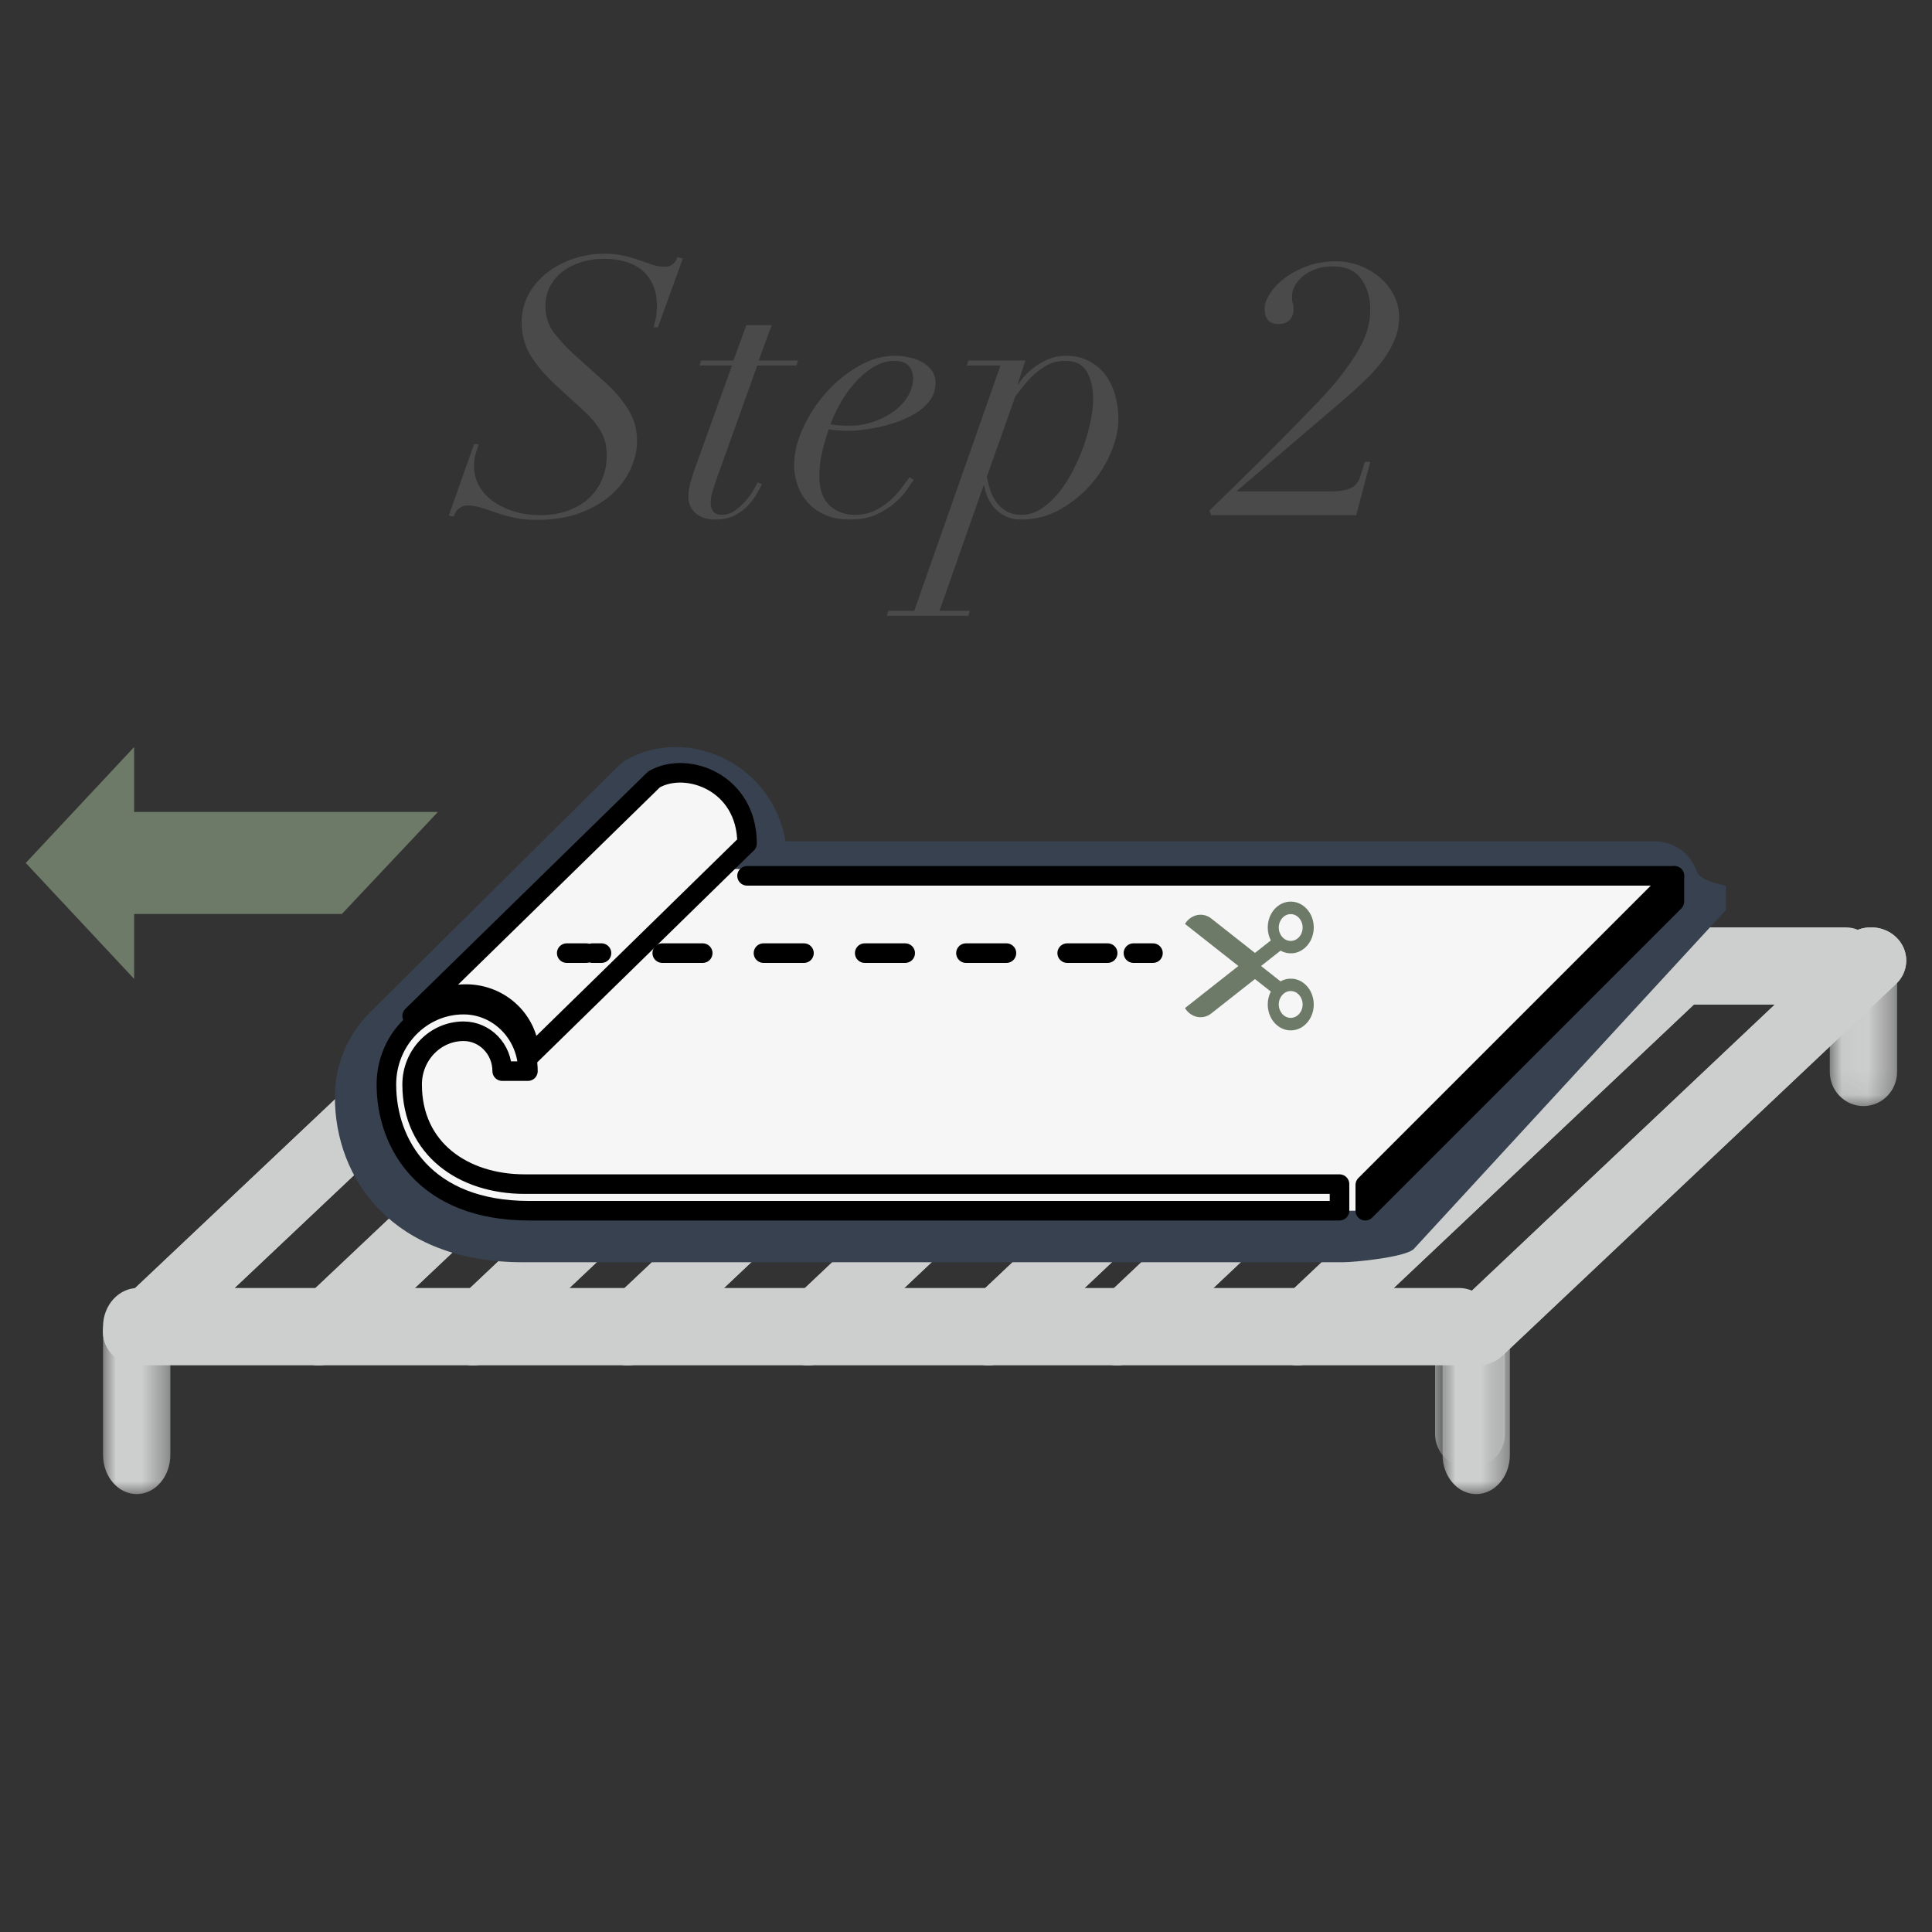 <?xml version="1.0" encoding="UTF-8"?>
<svg width="75px" height="75px" viewBox="0 0 75 75" version="1.1" xmlns="http://www.w3.org/2000/svg" xmlns:xlink="http://www.w3.org/1999/xlink">
    <rect x="0" y="0" width="75" height="75" fill="#333333" stroke="none"/>
    <!-- Generator: Sketch 47.1 (45422) - http://www.bohemiancoding.com/sketch -->
    <title>icon-Unfold2</title>
    <desc>Created with Sketch.</desc>
    <defs>
        <polygon id="path-1" points="2.645 0.071 2.645 6.938 0.032 6.938 0.032 0.071 2.645 0.071"></polygon>
        <polygon id="path-3" points="57.423 42 0 42 0 0.42 72.631 0.42 72.631 42 57.423 42 57.423 35.133 54.71 35.133 54.71 42 57.423 42"></polygon>
        <polygon id="path-5" points="2.613 8 0 8 0 0.153 2.613 0.153 2.613 8"></polygon>
        <polygon id="path-7" points="2.613 8 0 8 0 0.153 2.613 0.153 2.613 8"></polygon>
    </defs>
    <g id="Page-1" stroke="none" stroke-width="1" fill="none" fill-rule="evenodd">
        <g id="icon-Unfold2">
            <path d="M18.402,17.242 L17.422,20.014 L17.618,20.056 C17.637,19.944 17.698,19.844 17.8,19.755 C17.903,19.666 18.015,19.622 18.136,19.622 C18.314,19.622 18.493,19.65 18.675,19.706 C18.857,19.762 19.053,19.827 19.263,19.902 C19.473,19.977 19.707,20.042 19.963,20.098 C20.22,20.154 20.516,20.182 20.852,20.182 C21.496,20.182 22.061,20.089 22.546,19.902 C23.032,19.715 23.435,19.475 23.757,19.181 C24.079,18.887 24.322,18.558 24.485,18.194 C24.649,17.83 24.73,17.471 24.73,17.116 C24.73,16.659 24.611,16.243 24.373,15.87 C24.135,15.497 23.848,15.161 23.512,14.862 L22.266,13.742 C21.986,13.49 21.734,13.217 21.51,12.923 C21.286,12.629 21.174,12.281 21.174,11.88 C21.174,11.609 21.23,11.362 21.342,11.138 C21.454,10.914 21.611,10.723 21.811,10.564 C22.012,10.405 22.252,10.279 22.532,10.186 C22.812,10.093 23.12,10.046 23.456,10.046 C23.727,10.046 23.986,10.079 24.233,10.144 C24.481,10.209 24.698,10.314 24.884,10.459 C25.071,10.604 25.22,10.793 25.332,11.026 C25.444,11.259 25.5,11.544 25.5,11.88 C25.5,12.085 25.484,12.256 25.451,12.391 C25.419,12.526 25.393,12.631 25.374,12.706 L25.542,12.706 L26.508,10.032 L26.298,9.99 C26.252,10.102 26.191,10.191 26.116,10.256 C26.042,10.321 25.934,10.354 25.794,10.354 C25.636,10.354 25.479,10.328 25.325,10.277 C25.171,10.226 25.003,10.167 24.821,10.102 C24.639,10.037 24.439,9.978 24.219,9.927 C24,9.876 23.746,9.85 23.456,9.85 C23.046,9.85 22.647,9.915 22.259,10.046 C21.872,10.177 21.529,10.359 21.23,10.592 C20.932,10.825 20.694,11.105 20.516,11.432 C20.339,11.759 20.25,12.118 20.25,12.51 C20.25,13.014 20.379,13.464 20.635,13.861 C20.892,14.258 21.244,14.657 21.692,15.058 L22.686,15.968 C22.957,16.22 23.169,16.479 23.323,16.745 C23.477,17.011 23.554,17.317 23.554,17.662 C23.554,17.998 23.496,18.308 23.379,18.593 C23.263,18.878 23.092,19.125 22.868,19.335 C22.644,19.545 22.369,19.708 22.042,19.825 C21.716,19.942 21.347,20 20.936,20 C20.628,20 20.325,19.958 20.026,19.874 C19.728,19.79 19.457,19.669 19.214,19.51 C18.972,19.351 18.776,19.151 18.626,18.908 C18.477,18.665 18.402,18.385 18.402,18.068 C18.402,17.909 18.421,17.767 18.458,17.641 C18.496,17.515 18.538,17.382 18.584,17.242 L18.402,17.242 Z M28.976,12.622 L29.956,12.622 L29.452,13.994 L30.978,13.994 L30.922,14.19 L29.396,14.19 L27.8,18.642 C27.753,18.782 27.706,18.927 27.66,19.076 C27.613,19.225 27.59,19.375 27.59,19.524 C27.59,19.664 27.625,19.776 27.695,19.86 C27.765,19.944 27.879,19.986 28.038,19.986 C28.206,19.986 28.364,19.935 28.514,19.832 C28.663,19.729 28.798,19.61 28.92,19.475 C29.041,19.34 29.144,19.202 29.228,19.062 C29.312,18.922 29.372,18.81 29.41,18.726 L29.578,18.796 C29.54,18.871 29.48,18.985 29.396,19.139 C29.312,19.293 29.2,19.447 29.06,19.601 C28.92,19.755 28.745,19.888 28.535,20 C28.325,20.112 28.075,20.168 27.786,20.168 C27.431,20.168 27.165,20.082 26.988,19.909 C26.81,19.736 26.722,19.529 26.722,19.286 C26.722,19.099 26.757,18.887 26.827,18.649 C26.897,18.411 26.969,18.194 27.044,17.998 L28.416,14.19 L27.156,14.19 L27.212,13.994 L28.472,13.994 L28.976,12.622 Z M35.447,14.68 C35.447,14.493 35.391,14.335 35.279,14.204 C35.167,14.073 34.98,14.008 34.719,14.008 C34.429,14.008 34.152,14.092 33.886,14.26 C33.62,14.428 33.379,14.636 33.165,14.883 C32.95,15.13 32.763,15.396 32.605,15.681 C32.446,15.966 32.325,16.229 32.241,16.472 C32.455,16.509 32.693,16.528 32.955,16.528 C33.291,16.528 33.608,16.477 33.907,16.374 C34.205,16.271 34.469,16.136 34.698,15.968 C34.926,15.8 35.108,15.604 35.244,15.38 C35.379,15.156 35.447,14.923 35.447,14.68 Z M35.475,18.628 C35.419,18.693 35.335,18.812 35.223,18.985 C35.111,19.158 34.957,19.33 34.761,19.503 C34.565,19.676 34.324,19.83 34.04,19.965 C33.755,20.1 33.412,20.168 33.011,20.168 C32.609,20.168 32.271,20.103 31.996,19.972 C31.72,19.841 31.496,19.673 31.324,19.468 C31.151,19.263 31.025,19.036 30.946,18.789 C30.866,18.542 30.827,18.301 30.827,18.068 C30.827,17.601 30.941,17.118 31.17,16.619 C31.398,16.12 31.697,15.662 32.066,15.247 C32.434,14.832 32.852,14.489 33.319,14.218 C33.785,13.947 34.261,13.812 34.747,13.812 C34.933,13.812 35.12,13.833 35.307,13.875 C35.493,13.917 35.661,13.98 35.811,14.064 C35.96,14.148 36.081,14.255 36.175,14.386 C36.268,14.517 36.315,14.675 36.315,14.862 C36.315,15.114 36.247,15.336 36.112,15.527 C35.976,15.718 35.801,15.882 35.587,16.017 C35.372,16.152 35.136,16.267 34.88,16.36 C34.623,16.453 34.373,16.526 34.131,16.577 C33.888,16.628 33.666,16.666 33.466,16.689 C33.265,16.712 33.118,16.724 33.025,16.724 C32.866,16.724 32.712,16.719 32.563,16.71 C32.413,16.701 32.283,16.687 32.171,16.668 C32.068,16.967 31.982,17.263 31.912,17.557 C31.842,17.851 31.807,18.161 31.807,18.488 C31.807,18.992 31.937,19.368 32.199,19.615 C32.46,19.862 32.791,19.986 33.193,19.986 C33.491,19.986 33.755,19.928 33.984,19.811 C34.212,19.694 34.413,19.557 34.586,19.398 C34.758,19.239 34.903,19.078 35.02,18.915 C35.136,18.752 35.232,18.623 35.307,18.53 L35.475,18.628 Z M38.306,18.516 C38.343,18.693 38.39,18.868 38.446,19.041 C38.502,19.214 38.584,19.37 38.691,19.51 C38.798,19.65 38.929,19.764 39.083,19.853 C39.237,19.942 39.431,19.986 39.664,19.986 C39.925,19.986 40.175,19.909 40.413,19.755 C40.651,19.601 40.873,19.4 41.078,19.153 C41.283,18.906 41.47,18.621 41.638,18.299 C41.806,17.977 41.948,17.65 42.065,17.319 C42.182,16.988 42.273,16.661 42.338,16.339 C42.403,16.017 42.436,15.73 42.436,15.478 C42.436,15.077 42.357,14.731 42.198,14.442 C42.039,14.153 41.755,14.008 41.344,14.008 C41.101,14.008 40.88,14.059 40.679,14.162 C40.478,14.265 40.299,14.391 40.14,14.54 C39.981,14.689 39.841,14.841 39.72,14.995 C39.599,15.149 39.496,15.282 39.412,15.394 L38.306,18.516 Z M38.838,14.19 L37.536,14.19 L37.592,13.994 L39.804,13.994 L39.51,14.904 L39.538,14.904 C39.603,14.801 39.694,14.687 39.811,14.561 C39.928,14.435 40.065,14.316 40.224,14.204 C40.383,14.092 40.558,13.999 40.749,13.924 C40.94,13.849 41.148,13.812 41.372,13.812 C41.717,13.812 42.018,13.88 42.275,14.015 C42.532,14.15 42.744,14.33 42.912,14.554 C43.08,14.778 43.206,15.039 43.29,15.338 C43.374,15.637 43.416,15.949 43.416,16.276 C43.416,16.668 43.323,17.09 43.136,17.543 C42.949,17.996 42.688,18.416 42.352,18.803 C42.016,19.19 41.617,19.515 41.155,19.776 C40.693,20.037 40.187,20.168 39.636,20.168 C39.272,20.168 38.959,20.049 38.698,19.811 C38.437,19.573 38.273,19.253 38.208,18.852 L38.18,18.852 L36.472,23.71 L37.648,23.71 L37.592,23.906 L34.428,23.906 L34.484,23.71 L35.492,23.71 L38.838,14.19 Z M47.02,20 L52.648,20 L53.194,17.928 L52.984,17.928 L52.816,18.46 C52.742,18.721 52.604,18.889 52.403,18.964 C52.203,19.039 51.967,19.076 51.696,19.076 L48.028,19.076 L48.028,19.048 L52.256,15.436 C52.546,15.184 52.816,14.934 53.068,14.687 C53.32,14.44 53.537,14.19 53.719,13.938 C53.901,13.686 54.046,13.425 54.153,13.154 C54.261,12.883 54.314,12.599 54.314,12.3 C54.314,12.011 54.249,11.735 54.118,11.474 C53.988,11.213 53.81,10.984 53.586,10.788 C53.362,10.592 53.101,10.436 52.802,10.319 C52.504,10.202 52.186,10.144 51.85,10.144 C51.449,10.144 51.078,10.207 50.737,10.333 C50.397,10.459 50.105,10.615 49.862,10.802 C49.62,10.989 49.431,11.189 49.295,11.404 C49.16,11.619 49.092,11.81 49.092,11.978 C49.092,12.379 49.27,12.58 49.624,12.58 C49.811,12.58 49.956,12.529 50.058,12.426 C50.161,12.323 50.212,12.193 50.212,12.034 C50.212,11.959 50.21,11.903 50.205,11.866 C50.201,11.829 50.194,11.796 50.184,11.768 C50.175,11.74 50.168,11.707 50.163,11.67 C50.159,11.633 50.156,11.577 50.156,11.502 C50.156,11.362 50.194,11.224 50.268,11.089 C50.343,10.954 50.448,10.83 50.583,10.718 C50.719,10.606 50.884,10.515 51.08,10.445 C51.276,10.375 51.496,10.34 51.738,10.34 C52.242,10.34 52.611,10.503 52.844,10.83 C53.078,11.157 53.194,11.558 53.194,12.034 C53.194,12.594 53.008,13.17 52.634,13.763 C52.261,14.356 51.78,14.96 51.192,15.576 C50.464,16.332 49.757,17.053 49.071,17.739 C48.385,18.425 47.678,19.118 46.95,19.818 L47.02,20 Z" id="Step-2" fill="#4A4A4A"></path>
            <g id="Page-1" transform="translate(1, 15)">
                <path d="M4.364,38 C4.015,38 3.665,37.874 3.4,37.623 C2.867,37.12 2.867,36.304 3.4,35.802 L18.672,21.377 C19.205,20.874 20.068,20.874 20.601,21.377 C21.133,21.88 21.133,22.696 20.601,23.199 L5.328,37.623 C5.062,37.874 4.712,38 4.364,38 Z" id="Fill-1" fill="#CDCFCE"></path>
                <path d="M11.364,38 C11.015,38 10.665,37.874 10.4,37.623 C9.867,37.12 9.867,36.304 10.4,35.802 L25.672,21.377 C26.205,20.874 27.068,20.874 27.601,21.377 C28.133,21.88 28.133,22.696 27.6,23.199 L12.328,37.623 C12.061,37.874 11.712,38 11.364,38" id="Fill-3" fill="#CDCFCE"></path>
                <path d="M17.364,38 C17.015,38 16.665,37.874 16.399,37.623 C15.867,37.12 15.867,36.304 16.4,35.802 L31.673,21.377 C32.205,20.874 33.068,20.874 33.601,21.377 C34.133,21.88 34.133,22.696 33.601,23.199 L18.327,37.623 C18.061,37.874 17.712,38 17.364,38" id="Fill-5" fill="#CDCFCE"></path>
                <path d="M23.363,38 C23.015,38 22.666,37.874 22.4,37.623 C21.867,37.12 21.867,36.304 22.4,35.802 L37.673,21.377 C38.205,20.874 39.068,20.874 39.601,21.377 C40.133,21.88 40.133,22.696 39.601,23.199 L24.327,37.623 C24.062,37.874 23.712,38 23.363,38" id="Fill-7" fill="#CDCFCE"></path>
                <path d="M30.364,38 C30.015,38 29.665,37.874 29.4,37.623 C28.867,37.12 28.867,36.304 29.4,35.802 L44.672,21.377 C45.205,20.874 46.068,20.874 46.601,21.377 C47.133,21.88 47.133,22.696 46.601,23.199 L31.328,37.623 C31.061,37.874 30.712,38 30.364,38" id="Fill-9" fill="#CDCFCE"></path>
                <path d="M37.364,38 C37.015,38 36.665,37.874 36.4,37.623 C35.867,37.12 35.867,36.304 36.4,35.802 L51.673,21.377 C52.205,20.874 53.068,20.874 53.601,21.377 C54.133,21.88 54.133,22.696 53.601,23.199 L38.327,37.623 C38.061,37.874 37.712,38 37.364,38" id="Fill-11" fill="#CDCFCE"></path>
                <path d="M42.363,38 C42.015,38 41.665,37.874 41.399,37.623 C40.867,37.12 40.867,36.304 41.4,35.802 L56.673,21.377 C57.206,20.874 58.068,20.874 58.601,21.377 C59.133,21.88 59.133,22.696 58.601,23.199 L43.327,37.623 C43.061,37.874 42.712,38 42.363,38" id="Fill-13" fill="#CDCFCE"></path>
                <path d="M49.364,38 C49.015,38 48.665,37.874 48.4,37.623 C47.867,37.12 47.867,36.304 48.4,35.802 L63.672,21.377 C64.205,20.874 65.068,20.874 65.601,21.377 C66.133,21.88 66.133,22.696 65.601,23.199 L50.328,37.623 C50.061,37.874 49.712,38 49.364,38" id="Fill-15" fill="#CDCFCE"></path>
                <path d="M56.364,38 C56.015,38 55.665,37.874 55.4,37.623 C54.867,37.12 54.867,36.304 55.4,35.802 L70.672,21.377 C71.205,20.874 72.068,20.874 72.601,21.377 C73.133,21.88 73.133,22.696 72.601,23.199 L57.328,37.623 C57.061,37.874 56.712,38 56.364,38" id="Fill-17" fill="#CDCFCE"></path>
                <path d="M4.364,38 C4.015,38 3.665,37.874 3.4,37.623 C2.867,37.12 2.867,36.304 3.4,35.802 L18.672,21.377 C19.205,20.874 20.068,20.874 20.601,21.377 C21.133,21.88 21.133,22.696 20.601,23.199 L5.328,37.623 C5.062,37.874 4.712,38 4.364,38" id="Fill-19" fill="#CDCFCE"></path>
                <path d="M11.364,38 C11.015,38 10.665,37.874 10.4,37.623 C9.867,37.12 9.867,36.304 10.4,35.802 L25.672,21.377 C26.205,20.874 27.068,20.874 27.601,21.377 C28.133,21.88 28.133,22.696 27.6,23.199 L12.328,37.623 C12.061,37.874 11.712,38 11.364,38" id="Fill-21" fill="#CDCFCE"></path>
                <path d="M17.364,38 C17.015,38 16.665,37.874 16.399,37.623 C15.867,37.12 15.867,36.304 16.4,35.802 L31.673,21.377 C32.205,20.874 33.068,20.874 33.601,21.377 C34.133,21.88 34.133,22.696 33.601,23.199 L18.327,37.623 C18.061,37.874 17.712,38 17.364,38" id="Fill-23" fill="#CDCFCE"></path>
                <path d="M23.363,38 C23.015,38 22.666,37.874 22.4,37.623 C21.867,37.12 21.867,36.304 22.4,35.802 L37.673,21.377 C38.205,20.874 39.068,20.874 39.601,21.377 C40.133,21.88 40.133,22.696 39.601,23.199 L24.327,37.623 C24.062,37.874 23.712,38 23.363,38" id="Fill-25" fill="#CDCFCE"></path>
                <path d="M30.364,38 C30.015,38 29.665,37.874 29.4,37.623 C28.867,37.12 28.867,36.304 29.4,35.802 L44.672,21.377 C45.205,20.874 46.068,20.874 46.601,21.377 C47.133,21.88 47.133,22.696 46.601,23.199 L31.328,37.623 C31.061,37.874 30.712,38 30.364,38" id="Fill-27" fill="#CDCFCE"></path>
                <path d="M37.364,38 C37.015,38 36.665,37.874 36.4,37.623 C35.867,37.12 35.867,36.304 36.4,35.802 L51.673,21.377 C52.205,20.874 53.068,20.874 53.601,21.377 C54.133,21.88 54.133,22.696 53.601,23.199 L38.327,37.623 C38.061,37.874 37.712,38 37.364,38" id="Fill-29" fill="#CDCFCE"></path>
                <path d="M42.363,38 C42.015,38 41.665,37.874 41.399,37.623 C40.867,37.12 40.867,36.304 41.4,35.802 L56.673,21.377 C57.206,20.874 58.068,20.874 58.601,21.377 C59.133,21.88 59.133,22.696 58.601,23.199 L43.327,37.623 C43.061,37.874 42.712,38 42.363,38" id="Fill-31" fill="#CDCFCE"></path>
                <path d="M49.364,38 C49.015,38 48.665,37.874 48.4,37.623 C47.867,37.12 47.867,36.304 48.4,35.802 L63.672,21.377 C64.205,20.874 65.068,20.874 65.601,21.377 C66.133,21.88 66.133,22.696 65.601,23.199 L50.328,37.623 C50.061,37.874 49.712,38 49.364,38" id="Fill-33" fill="#CDCFCE"></path>
                <path d="M56.364,38 C56.015,38 55.665,37.874 55.4,37.623 C54.867,37.12 54.867,36.304 55.4,35.802 L70.672,21.377 C71.205,20.874 72.068,20.874 72.601,21.377 C73.133,21.88 73.133,22.696 72.601,23.199 L57.328,37.623 C57.061,37.874 56.712,38 56.364,38" id="Fill-35" fill="#CDCFCE"></path>
                <path d="M55.65,38 L4.35,38 C3.604,38 3,37.328 3,36.5 C3,35.672 3.604,35 4.35,35 L55.65,35 C56.396,35 57,35.672 57,36.5 C57,37.328 56.396,38 55.65,38" id="Fill-37" fill="#CDCFCE"></path>
                <g id="Group-41" transform="translate(70, 21)">
                    <mask id="mask-2" fill="white">
                        <use xlink:href="#path-1"></use>
                    </mask>
                    <g id="Clip-40"></g>
                    <path d="M0.032,5.604 L0.032,1.405 C0.032,0.668 0.617,0.071 1.339,0.071 C2.06,0.071 2.645,0.668 2.645,1.405 L2.645,5.604 C2.645,6.341 2.06,6.938 1.339,6.938 C0.617,6.938 0.032,6.341 0.032,5.604" id="Fill-39" fill="#CDCFCE" mask="url(#mask-2)"></path>
                </g>
                <g id="Group-44">
                    <mask id="mask-4" fill="white">
                        <use xlink:href="#path-3"></use>
                    </mask>
                    <g id="Clip-43"></g>
                    <path d="M54.71,40.667 L54.71,36.467 C54.71,35.731 55.317,35.133 56.067,35.133 C56.816,35.133 57.423,35.731 57.423,36.467 L57.423,40.667 C57.423,41.403 56.816,42 56.067,42 C55.317,42 54.71,41.403 54.71,40.667" id="Fill-42" fill="#CDCFCE" mask="url(#mask-4)"></path>
                </g>
                <path d="M18,26.641 L18,22.359 C18,21.609 18.671,21 19.5,21 C20.328,21 21,21.609 21,22.359 L21,26.641 C21,27.392 20.328,28 19.5,28 C18.671,28 18,27.392 18,26.641" id="Fill-45" fill="#CDCFCE"></path>
                <g id="Group-49" transform="translate(3, 35)">
                    <g>
                        <mask id="mask-6" fill="white">
                            <use xlink:href="#path-5"></use>
                        </mask>
                        <g id="Clip-48"></g>
                        <path d="M0,6.476 L0,1.676 C0,0.835 0.585,0.153 1.306,0.153 C2.027,0.153 2.613,0.835 2.613,1.676 L2.613,6.476 C2.613,7.318 2.027,8 1.306,8 C0.585,8 0,7.318 0,6.476" id="Fill-47" fill="#CDCFCE" mask="url(#mask-6)"></path>
                    </g>
                    <g id="Group-49-Copy" transform="translate(52, 0)">
                        <mask id="mask-8" fill="white">
                            <use xlink:href="#path-7"></use>
                        </mask>
                        <g id="Clip-48"></g>
                        <path d="M0,6.476 L0,1.676 C0,0.835 0.585,0.153 1.306,0.153 C2.027,0.153 2.613,0.835 2.613,1.676 L2.613,6.476 C2.613,7.318 2.027,8 1.306,8 C0.585,8 0,7.318 0,6.476" id="Fill-47" fill="#CDCFCE" mask="url(#mask-8)"></path>
                    </g>
                </g>
                <path d="M70.65,24 L19.35,24 C18.604,24 18,23.328 18,22.5 C18,21.672 18.604,21 19.35,21 L70.65,21 C71.396,21 72,21.672 72,22.5 C72,23.328 71.396,24 70.65,24" id="Fill-50" fill="#CDCFCE"></path>
                <path d="M64.822,18.709 C64.819,18.703 64.815,18.697 64.812,18.69 C64.806,18.674 64.796,18.659 64.789,18.643 C64.755,18.567 64.715,18.495 64.67,18.426 C64.656,18.404 64.641,18.384 64.626,18.363 C64.58,18.299 64.53,18.239 64.476,18.182 C64.461,18.167 64.446,18.151 64.431,18.136 C64.288,17.997 64.121,17.886 63.937,17.806 C63.914,17.796 63.892,17.788 63.869,17.779 C63.795,17.75 63.718,17.727 63.64,17.708 C63.616,17.703 63.593,17.697 63.57,17.693 C63.467,17.673 63.363,17.66 63.257,17.66 L57.13,17.661 L57.13,17.661 L29.493,17.661 C29.1,15.352 27.13,14 25.219,14 C24.531,14 23.874,14.172 23.318,14.498 C23.196,14.569 23.084,14.656 22.984,14.755 C22.984,14.755 13.359,24.304 13.351,24.312 C12.48,25.191 12,26.351 12,27.583 C12,30.777 14.255,34 19.292,34 L41.863,34 L51.128,34 L51.129,34 L51.129,34 C51.609,34 53.578,33.801 53.885,33.483 L66,20.326 L66,19.388 C64.949,19.16 64.911,18.93 64.822,18.709" id="Fill-52" fill="#38414F"></path>
                <path d="M15.258,24.683 C15.287,24.662 15.315,24.639 15.345,24.618 C15.315,24.639 15.287,24.662 15.258,24.683 L15.258,24.683 Z M63.325,18.735 L27.485,18.735 L28.316,17.903 C28.316,15.389 25.889,14.496 24.582,15.271 L14.901,24.984 C14.898,24.988 14.895,24.991 14.891,24.995 L14.888,24.998 C14.889,24.998 14.889,24.997 14.89,24.997 C14.34,25.55 14,26.313 14,27.155 C14,29.452 15.547,32 19.655,32 L51.767,32 L64,19.754 L64,19.222 L64,18.735 L63.325,18.735 Z" id="Fill-54" fill="#F6F6F6"></path>
                <path d="M19.558,26 L28,17.743 C28,15.367 25.653,14.524 24.389,15.256 L15,24.436 C15.535,23.912 16.275,23.588 17.091,23.59 C18.453,23.591 19.558,24.668 19.558,26 Z" id="Stroke-56" stroke="#000000" stroke-width="0.759" stroke-linecap="round" stroke-linejoin="round"></path>
                <polygon id="Stroke-58" stroke="#000000" stroke-width="0.759" stroke-linecap="round" stroke-linejoin="round" points="64 19 52 31 52 32 64 19.999"></polygon>
                <path d="M19.364,30.967 C17.008,30.967 14.999,29.616 14.999,27.099 C14.999,25.959 15.894,25.033 16.996,25.033 C17.824,25.033 18.495,25.726 18.495,26.581 L19.494,26.581 C19.494,25.155 18.375,24 16.996,24 C15.342,23.999 14,25.386 14,27.098 C14,29.422 15.516,32 19.541,32 L51,32 L51,30.967 L19.364,30.967 Z" id="Stroke-60" stroke="#000000" stroke-width="0.759" stroke-linecap="round" stroke-linejoin="round"></path>
                <path d="M64,19 L28,19" id="Stroke-62" stroke="#000000" stroke-width="0.759" stroke-linecap="round" stroke-linejoin="round"></path>
                <path d="M43.758,22 L43,22" id="Stroke-64" stroke="#000000" stroke-width="0.759" stroke-linecap="round" stroke-linejoin="round"></path>
                <path d="M42,22 L22,22" id="Stroke-66" stroke="#000000" stroke-width="0.759" stroke-linecap="round" stroke-linejoin="round" stroke-dasharray="1.572,2.358"></path>
                <path d="M21.759,22 L21,22" id="Stroke-68" stroke="#000000" stroke-width="0.759" stroke-linecap="round" stroke-linejoin="round"></path>
                <polygon id="Fill-70" fill="#6D7A68" points="0 18.5 4.207 23 4.207 20.48 12.272 20.48 16 16.52 4.207 16.52 4.207 14"></polygon>
                <path d="M45,24.134 C45.23,24.505 45.69,24.603 46.02,24.343 L47.717,23.007 L48.334,23.493 C48.104,23.939 48.212,24.517 48.595,24.818 C48.999,25.136 49.555,25.026 49.838,24.571 C50.121,24.117 50.023,23.491 49.619,23.172 C49.341,22.954 48.993,22.938 48.709,23.096 L47.954,22.5 L48.71,21.904 C48.993,22.062 49.342,22.046 49.619,21.827 C50.023,21.509 50.121,20.883 49.839,20.429 C49.555,19.974 48.999,19.864 48.595,20.182 C48.212,20.483 48.105,21.06 48.334,21.507 L47.717,21.993 L46.021,20.656 C45.69,20.396 45.231,20.494 45,20.865 L47.074,22.5 L45,24.134 Z M49.105,23.472 C49.36,23.472 49.568,23.705 49.568,23.993 C49.568,24.28 49.36,24.514 49.105,24.514 C48.849,24.514 48.642,24.28 48.642,23.993 C48.642,23.705 48.85,23.472 49.105,23.472 L49.105,23.472 Z M49.105,20.486 C49.36,20.486 49.568,20.719 49.568,21.007 C49.568,21.294 49.36,21.527 49.105,21.527 C48.849,21.527 48.642,21.294 48.642,21.007 C48.642,20.719 48.85,20.486 49.105,20.486 L49.105,20.486 Z" id="Fill-73" fill="#6D7A68"></path>
            </g>
        </g>
    </g>
</svg>